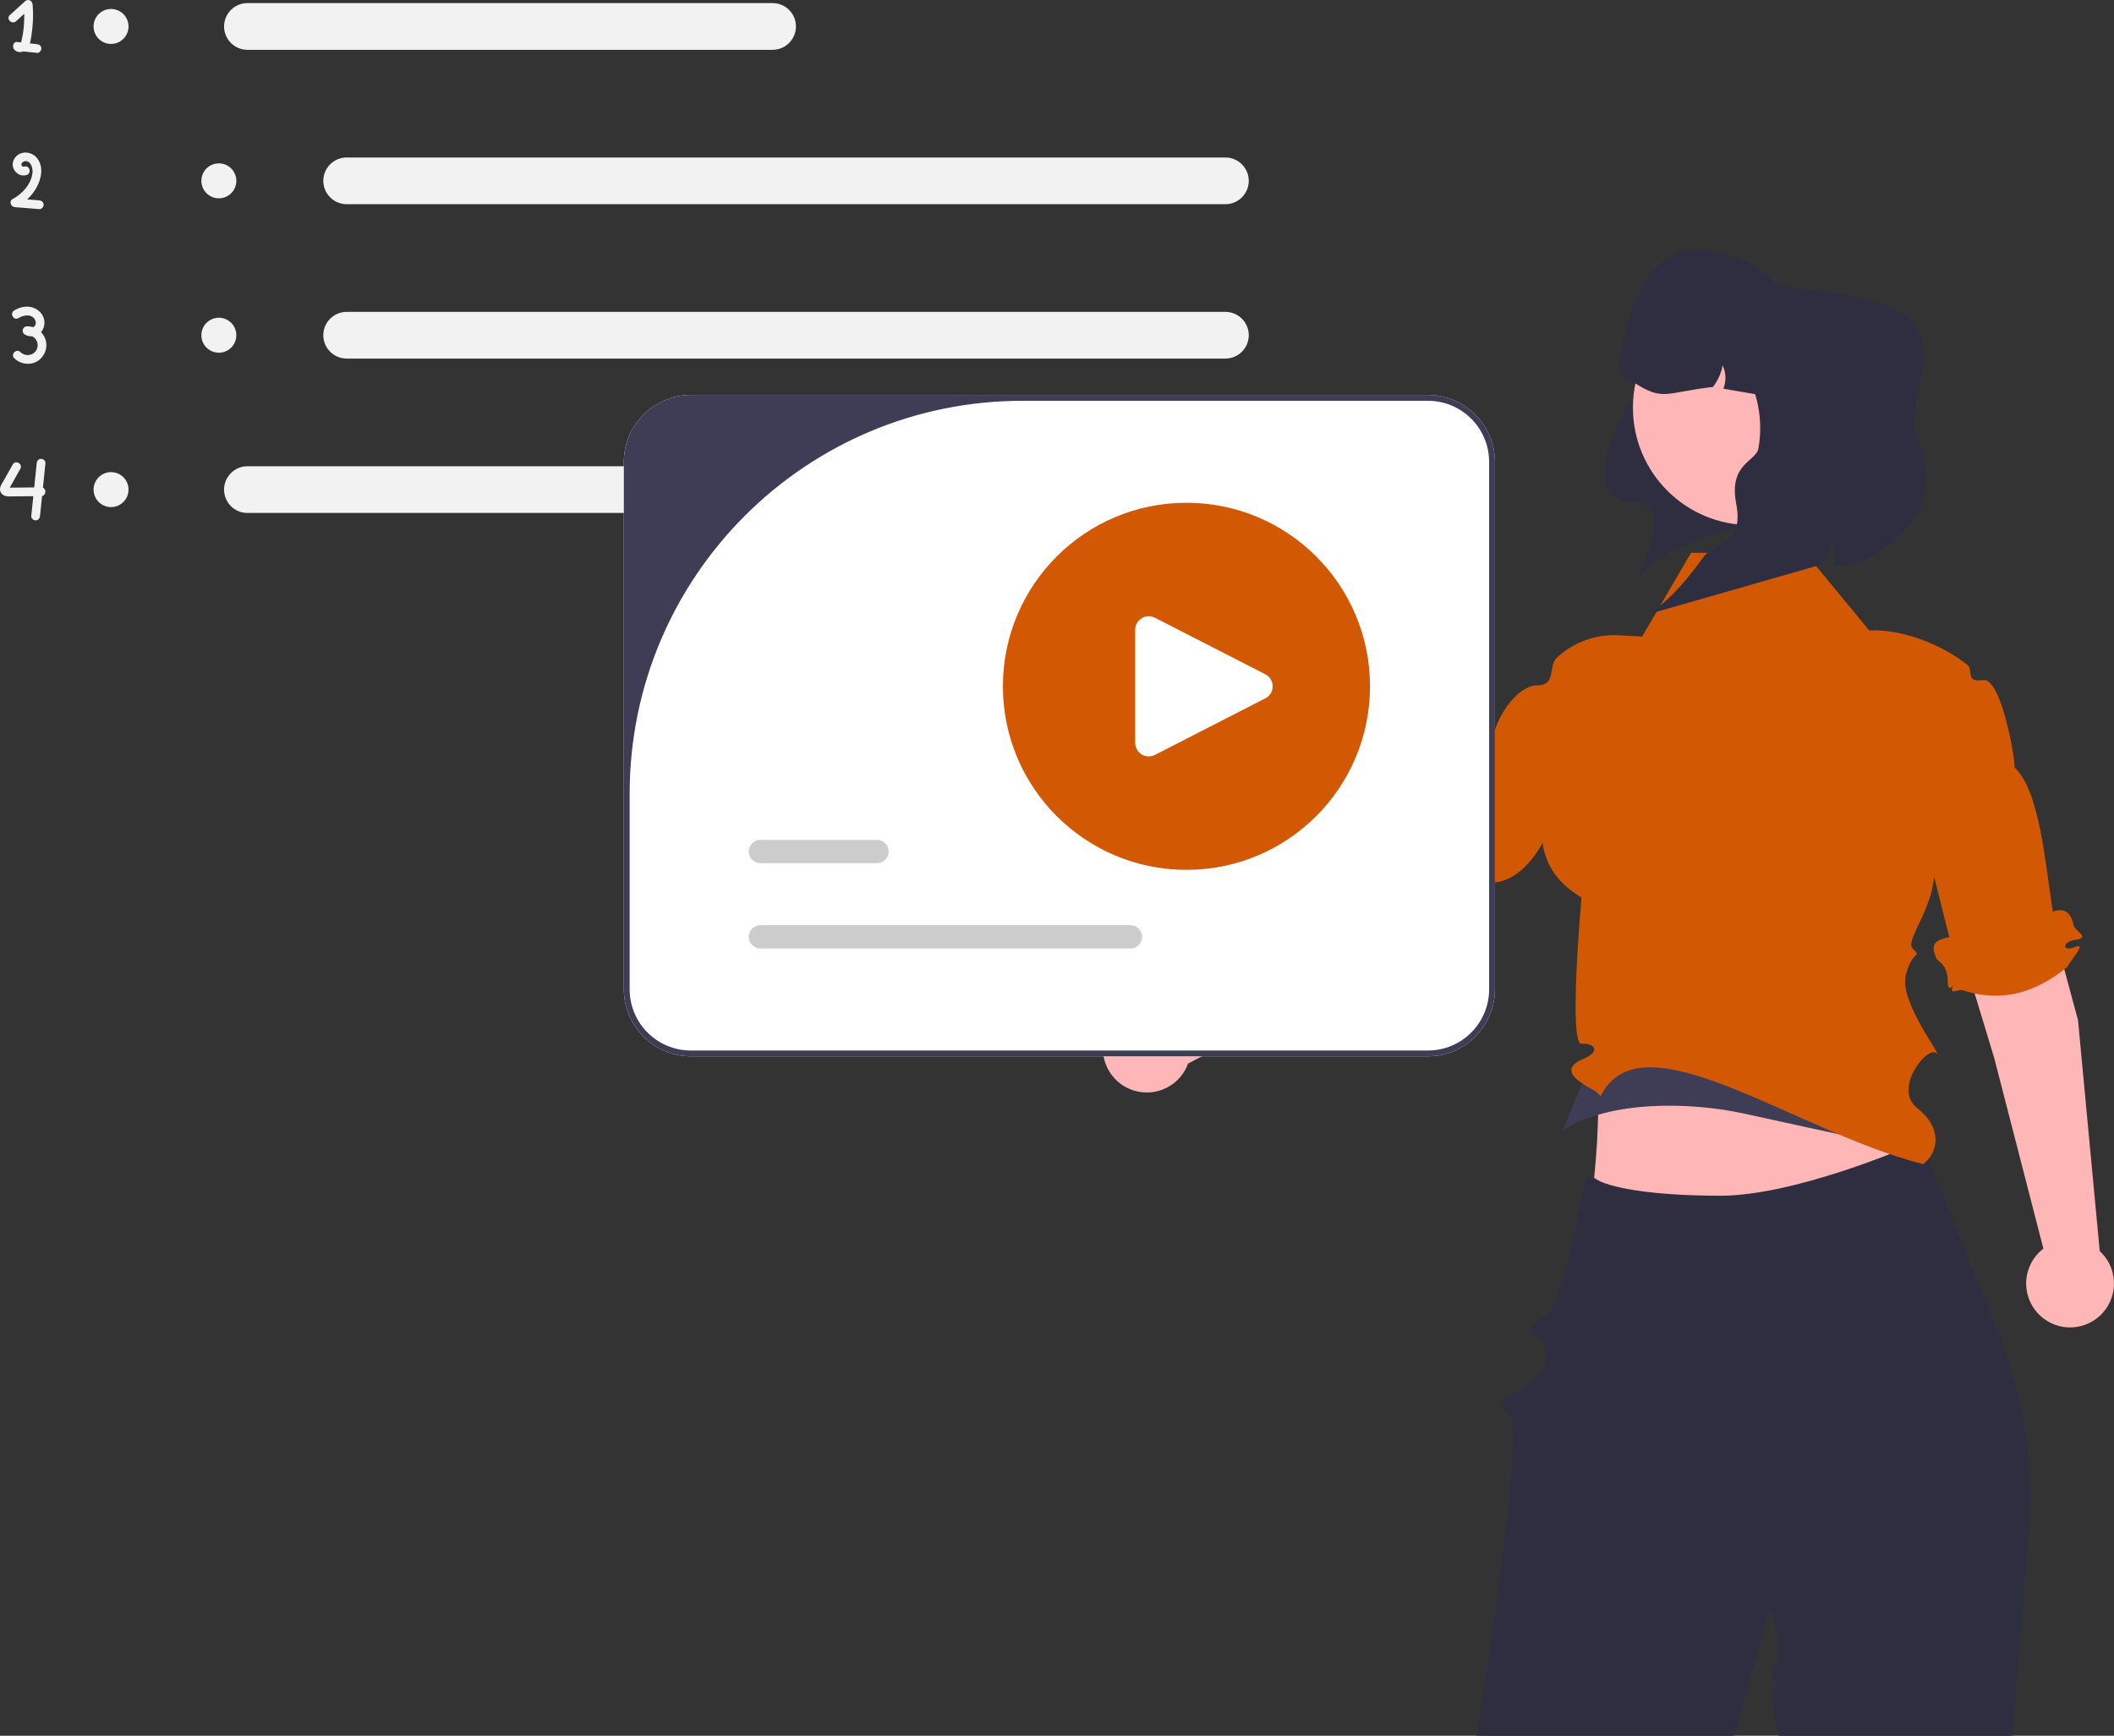 <svg xmlns="http://www.w3.org/2000/svg" width="725.59" height="595.785" viewBox="0 0 725.59 595.785" xmlns:xlink="http://www.w3.org/1999/xlink" role="img" artist="Katerina Limpitsouni" source="https://undraw.co/"><rect x="0" y="0" width="725.59" height="595.785" fill="#333333" stroke="none"/><path d="M547.349,342.916c2.299,30.339,1.751,58.682-3.741,83.559l80.877-.057,36.598-25.475c-9.999-33.576-16.798-39.303-9.284-62.669l-104.449,4.642Z" fill="#ffb6b6"/><path d="M548.349,341.305c2.299,19.816-6.262,30.329-11.754,46.577l0-0c16.009-10.246,43.429-9.722,61.998-5.667l58.002,12.667c-9.999-21.93-11.31-41.347-3.797-56.609l-104.449,3.032Z" fill="#3f3d56"/><path d="M659.246,391.505l26.733,66.071c8.666,21.418,12.225,44.559,10.396,67.591l-5.608,70.617h-80.32s-4.081-17.291-1.021-16.329c3.06,.962-4.045-3.704-.492-7.871s-1.236-19.77-1.236-19.77c0,0-5.12,17.87-12.56,43.97h-88.26c7.44-48.16,15.38-106.05,11.21-110.02-7.21-6.86,.25-4.74,7.73-11.41,7.48-6.66,5.29-11.9,1.35-15.79-3.93-3.88,1.61-5.4,5.1-8.88,3.48-3.48,12.17-45.56,12.17-45.56,.06,.04,2.989,.263,3.049,.293,2,2,14.286,6,43,6,25,0,63.091-16.033,67.821-18.423,.62-.32,.94-.49,.94-.49Z" fill="#2f2e41"/><g><path d="M84.922,1.065c-4.42,0-8.016,3.596-8.016,8.016s3.596,8.016,8.016,8.016h180.258c4.42,0,8.016-3.596,8.016-8.016s-3.596-8.016-8.016-8.016H84.922Z" fill="#f2f2f2"/><path d="M84.922,160.033c-4.42,0-8.016,3.596-8.016,8.016s3.596,8.016,8.016,8.016h180.258c4.42,0,8.016-3.596,8.016-8.016s-3.596-8.016-8.016-8.016H84.922Z" fill="#f2f2f2"/><path d="M118.987,54.054c-4.42,0-8.016,3.596-8.016,8.016s3.596,8.016,8.016,8.016H420.6c4.42,0,8.016-3.596,8.016-8.016s-3.596-8.016-8.016-8.016H118.987Z" fill="#f2f2f2"/><path d="M118.987,107.043c-4.42,0-8.016,3.596-8.016,8.016s3.596,8.016,8.016,8.016H420.6c4.42,0,8.016-3.596,8.016-8.016s-3.596-8.016-8.016-8.016H118.987Z" fill="#f2f2f2"/><circle cx="38.116" cy="9.081" r="6" fill="#f2f2f2"/><circle cx="38.116" cy="168.049" r="6" fill="#f2f2f2"/><circle cx="75.116" cy="62.07" r="6" fill="#f2f2f2"/><circle cx="75.116" cy="115.059" r="6" fill="#f2f2f2"/><path d="M12.686,15.155l-2.424-.263c.238-.805,.355-1.664,.483-2.445,.594-3.629,.756-7.302,.439-10.966-.112-1.299-1.555-1.973-2.561-1.061L3.383,5.173c-1.433,1.3,.693,3.416,2.121,2.121,.943-.855,1.886-1.711,2.829-2.566,.021,1.664-.042,3.328-.219,4.985-.14,1.309-.34,2.624-.635,3.908-.069,.3-.134,.65-.284,.938-.424-.046-.849-.092-1.273-.138-1.423-.155-1.8,1.68-1.061,2.561,.78,.929,2.082,1.078,3.164,.668l4.662,.507c.807,.088,1.5-.752,1.5-1.5,0-.884-.691-1.412-1.5-1.5Zm-5.818-.27c-.034,.012-.064,.022-.065,.014-.006-.038,.023-.034,.065-.014Z" fill="#f2f2f2"/><path d="M13.472,68.775c-1.383-.111-2.765-.222-4.148-.333,2.594-2.392,4.486-5.634,4.821-9.11,.244-2.531-.835-5.373-3.253-6.495-2.433-1.129-5.382-.21-6.319,2.415-.986,2.762,1.706,5.723,4.553,4.824,1.834-.58,1.051-3.477-.797-2.893-.445,.141-.953-.138-.982-.662-.031-.557,.536-1.054,1.037-1.168,2.054-.469,2.889,2.163,2.786,3.693-.265,3.942-3.469,7.506-6.814,9.265-1.415,.744-.622,2.684,.757,2.795,2.787,.224,5.573,.448,8.36,.672,.809,.065,1.5-.736,1.5-1.5,0-.866-.689-1.435-1.5-1.5Z" fill="#f2f2f2"/><path d="M14.056,113.988c1.184-1.29,1.498-3.273,.925-4.912-.648-1.853-2.322-3.222-4.22-3.657-2.051-.471-4.159,.068-5.92,1.162-1.637,1.016-.132,3.613,1.514,2.59,1.663-1.033,4.326-1.544,5.574,.418,.43,.676,.513,1.734-.053,2.364-.151,.168-.332,.279-.522,.361-.665-.212-1.371-.329-2.112-.307-1.502,.044-2.021,1.996-.757,2.795,.781,.494,1.68,.684,2.565,.62,1.498,.783,2.343,2.557,1.637,4.323-.924,2.312-3.92,2.815-5.667,1.108-1.382-1.35-3.505,.769-2.121,2.121,1.597,1.561,3.869,2.201,6.054,1.756,2.123-.432,3.762-2.007,4.548-3.984,.979-2.463,.232-5.045-1.443-6.76Z" fill="#f2f2f2"/><path d="M14.733,167.398c.289-2.804,.577-5.608,.865-8.411,.083-.807-.749-1.5-1.5-1.5-.88,0-1.417,.691-1.5,1.5l-.856,8.318c-2.786,.028-5.573,.059-8.359,.076-.016,0-.026-.002-.042-.002l.009-.019,.363-.644c.202-.358,.404-.716,.605-1.074l2.663-4.724c.949-1.684-1.641-3.198-2.59-1.514-1.029,1.825-2.058,3.65-3.087,5.476-.5,.887-1.249,1.87-1.302,2.92-.058,1.142,.698,2.082,1.77,2.41,.869,.266,1.839,.169,2.734,.161l3.122-.029c1.268-.012,2.536-.023,3.804-.035-.233,2.268-.467,4.536-.7,6.804-.083,.807,.749,1.5,1.5,1.5,.88,0,1.417-.691,1.5-1.5,.235-2.288,.471-4.575,.706-6.863,1.402-.283,1.502-2.342,.293-2.85Zm-12.026-.037c-.139,.015-.114-.081,0,0h0Z" fill="#f2f2f2"/></g><path d="M713.24,350.168l-27.935-103.397c-2.489-9.107-11.825-14.533-20.97-12.187h-0c-9.597,2.461-15.167,12.469-12.2,21.922l32.311,106.515,16.905,65.55c-4.65,3.564-6.984,9.68-5.436,15.714,2.068,8.063,10.281,12.924,18.344,10.856s12.924-10.281,10.856-18.344c-.755-2.944-2.335-5.454-4.422-7.362l-7.452-79.266Z" fill="#ffb6b6"/><path d="M478.169,327.899l84.879-65.322c7.465-5.78,8.912-16.48,3.25-24.036l-0-0c-5.941-7.929-17.318-9.252-24.92-2.898l-86.088,70.557-54.117,40.668c-5.07-2.936-11.614-2.755-16.599,.98-6.662,4.992-8.015,14.439-3.023,21.1,4.992,6.662,14.439,8.015,21.1,3.023,2.432-1.822,4.148-4.242,5.114-6.899l70.404-37.173Z" fill="#ffb6b6"/><path d="M619.581,189.729h-39.143l-16.81,28.765-8.01-.442c-8.269-.457-15.881,2.606-21.425,7.853-2.772,2.624,.011,9.465-6.591,9.342-7.86-.146-17.542,15.505-15.008,23.636v44c12.569-.464,23.222-20.673,23-37,0,0-18.205,27.038,7.22,42.171,0,0-4.535,50.512,0,50.205,4.535-.306,6.78,2.624,.67,5.159-11.036,4.579,3.199,10.116,4.55,11.467q1.351,1.351,1.351,1.351c14.007-28.444,66.971,12.375,110.73,23.328,4.971-3.76,6.976-12.104-2.028-19.195-8.466-6.666,3.248-21.263,6.397-18.952,3.074,2.257-12.687-17.342-10.366-26.626,2.321-9.284,5.803-5.803,2.321-9.284-3.482-3.482,14.744-21.358,4.044-38.089l8.559,34.252c-5.772,1.054-6.217,3.072-4.449,7.213,.611,1.432,3.863,1.932,3.931,7.966s3.795-2.179,1.932,1.428c-1.863,3.606,1.978,1.114,3.137,1.606,14.094,4.588,25.656,.406,36-8,.678-1.891,7.131-8.67,2.565-6.835s-4.46-1.916,.487-2.541-.623-3.148-.939-4.878c-.585-3.201-2.122-6.431-7.113-4.746-2.673-16.804-4.414-41.22-13.11-49.465,0-4.282-4.724-30.992-10.862-29.996-6.138,.996-3.277-3.55-5.264-5.149-8.964-7.216-22.099-11.902-31.73-11.902h-2.056l-21.991-26.642Z" fill="#D25804"/><path d="M631.139,172.853c-28.38,7.44-57.819,10.513-69.849,26.682,0,0,14.501-27.235-.381-27.116-25.005,.2,2.604-45.935,11.902-51.491,15.497-9.259,52.15-2.945,52.15-2.945l18.337,22.918-12.159,31.952Z" fill="#2f2e41"/><circle cx="600.798" cy="139.911" r="40.328" fill="#ffb6b6"/><path d="M620.132,131.237l-1.183,6.89-27.421-4.71c.98-2.569,.965-5.537-.284-8.007-.475,2.685-1.623,5.239-3.284,7.394-16.661,1.965-17.001,4.974-27.116-1.498-3.372-.579-5.636-3.782-5.057-7.154v-0c3.628-21.123,10.383-41.447,31.577-38.255,11.012,1.658,20.221,7.737,26.156,16.116,5.772,8.184,8.442,18.572,6.613,29.224Z" fill="#2f2e41"/><path d="M603.567,153.802c3.77-21.951-10.968-42.803-32.92-46.573-2.689-.462-5.361-.642-7.988-.569,3.806-4.324,9.084-7.284,15.034-8.125l33.285-.521c15.225,2.615,40.977,2.78,47.446,15.562,5.969,11.753-4.968,25.356-.048,37.566,5.392,13.381,1.517,24.942-3.817,30.3-6.171,6.199-16.54,13.847-25.108,12.873,.657-2.787,.421-5.763-.881-8.335-.486,2.727-1.525,5.36-3.027,7.682l-61.676,17.689c5.89-1.965,13.606-10.127,20.683-19.992,4.189-5.839,14.097-4.381,11.386-18.373-2.711-13.992,6.814-14.436,7.629-19.183Z" fill="#2f2e41"/><path d="M490.116,362.565H237.116c-12.682,0-23-10.317-23-23V158.565c0-12.682,10.318-23,23-23h253c12.682,0,23,10.318,23,23v181c0,12.683-10.318,23-23,23Z" fill="#fff"/><path d="M490.116,362.565H237.116c-12.682,0-23-10.317-23-23V158.565c0-12.682,10.318-23,23-23h253c12.682,0,23,10.318,23,23v181c0,12.683-10.318,23-23,23Zm-139.133-225c-74.485,0-134.867,60.382-134.867,134.867v67.133c0,11.598,9.402,21,21,21h253c11.598,0,21-9.402,21-21V158.565c0-11.598-9.402-21-21-21h-139.133Z" fill="#3f3d56"/><g><g><path d="M301.004,296.281h-40c-2.206,0-4-1.794-4-4s1.794-4,4-4h40c2.206,0,4,1.794,4,4s-1.794,4-4,4Z" fill="#ccc"/><path d="M388.004,325.565h-127c-2.206,0-4-1.794-4-4s1.794-4,4-4h127c2.206,0,4,1.794,4,4s-1.794,4-4,4Z" fill="#ccc"/></g><circle cx="407.228" cy="235.565" r="63" fill="#D25804"/><path d="M394.268,211.501c-.836,0-1.669,.23-2.414,.685-1.389,.849-2.217,2.327-2.217,3.954v38.85c0,1.627,.829,3.105,2.217,3.954,1.389,.848,3.081,.912,4.53,.171l37.914-19.425c1.579-.809,2.521-2.351,2.521-4.124s-.943-3.316-2.521-4.124l-37.914-19.425c-.671-.344-1.394-.515-2.115-.515Z" fill="#fff"/></g></svg>